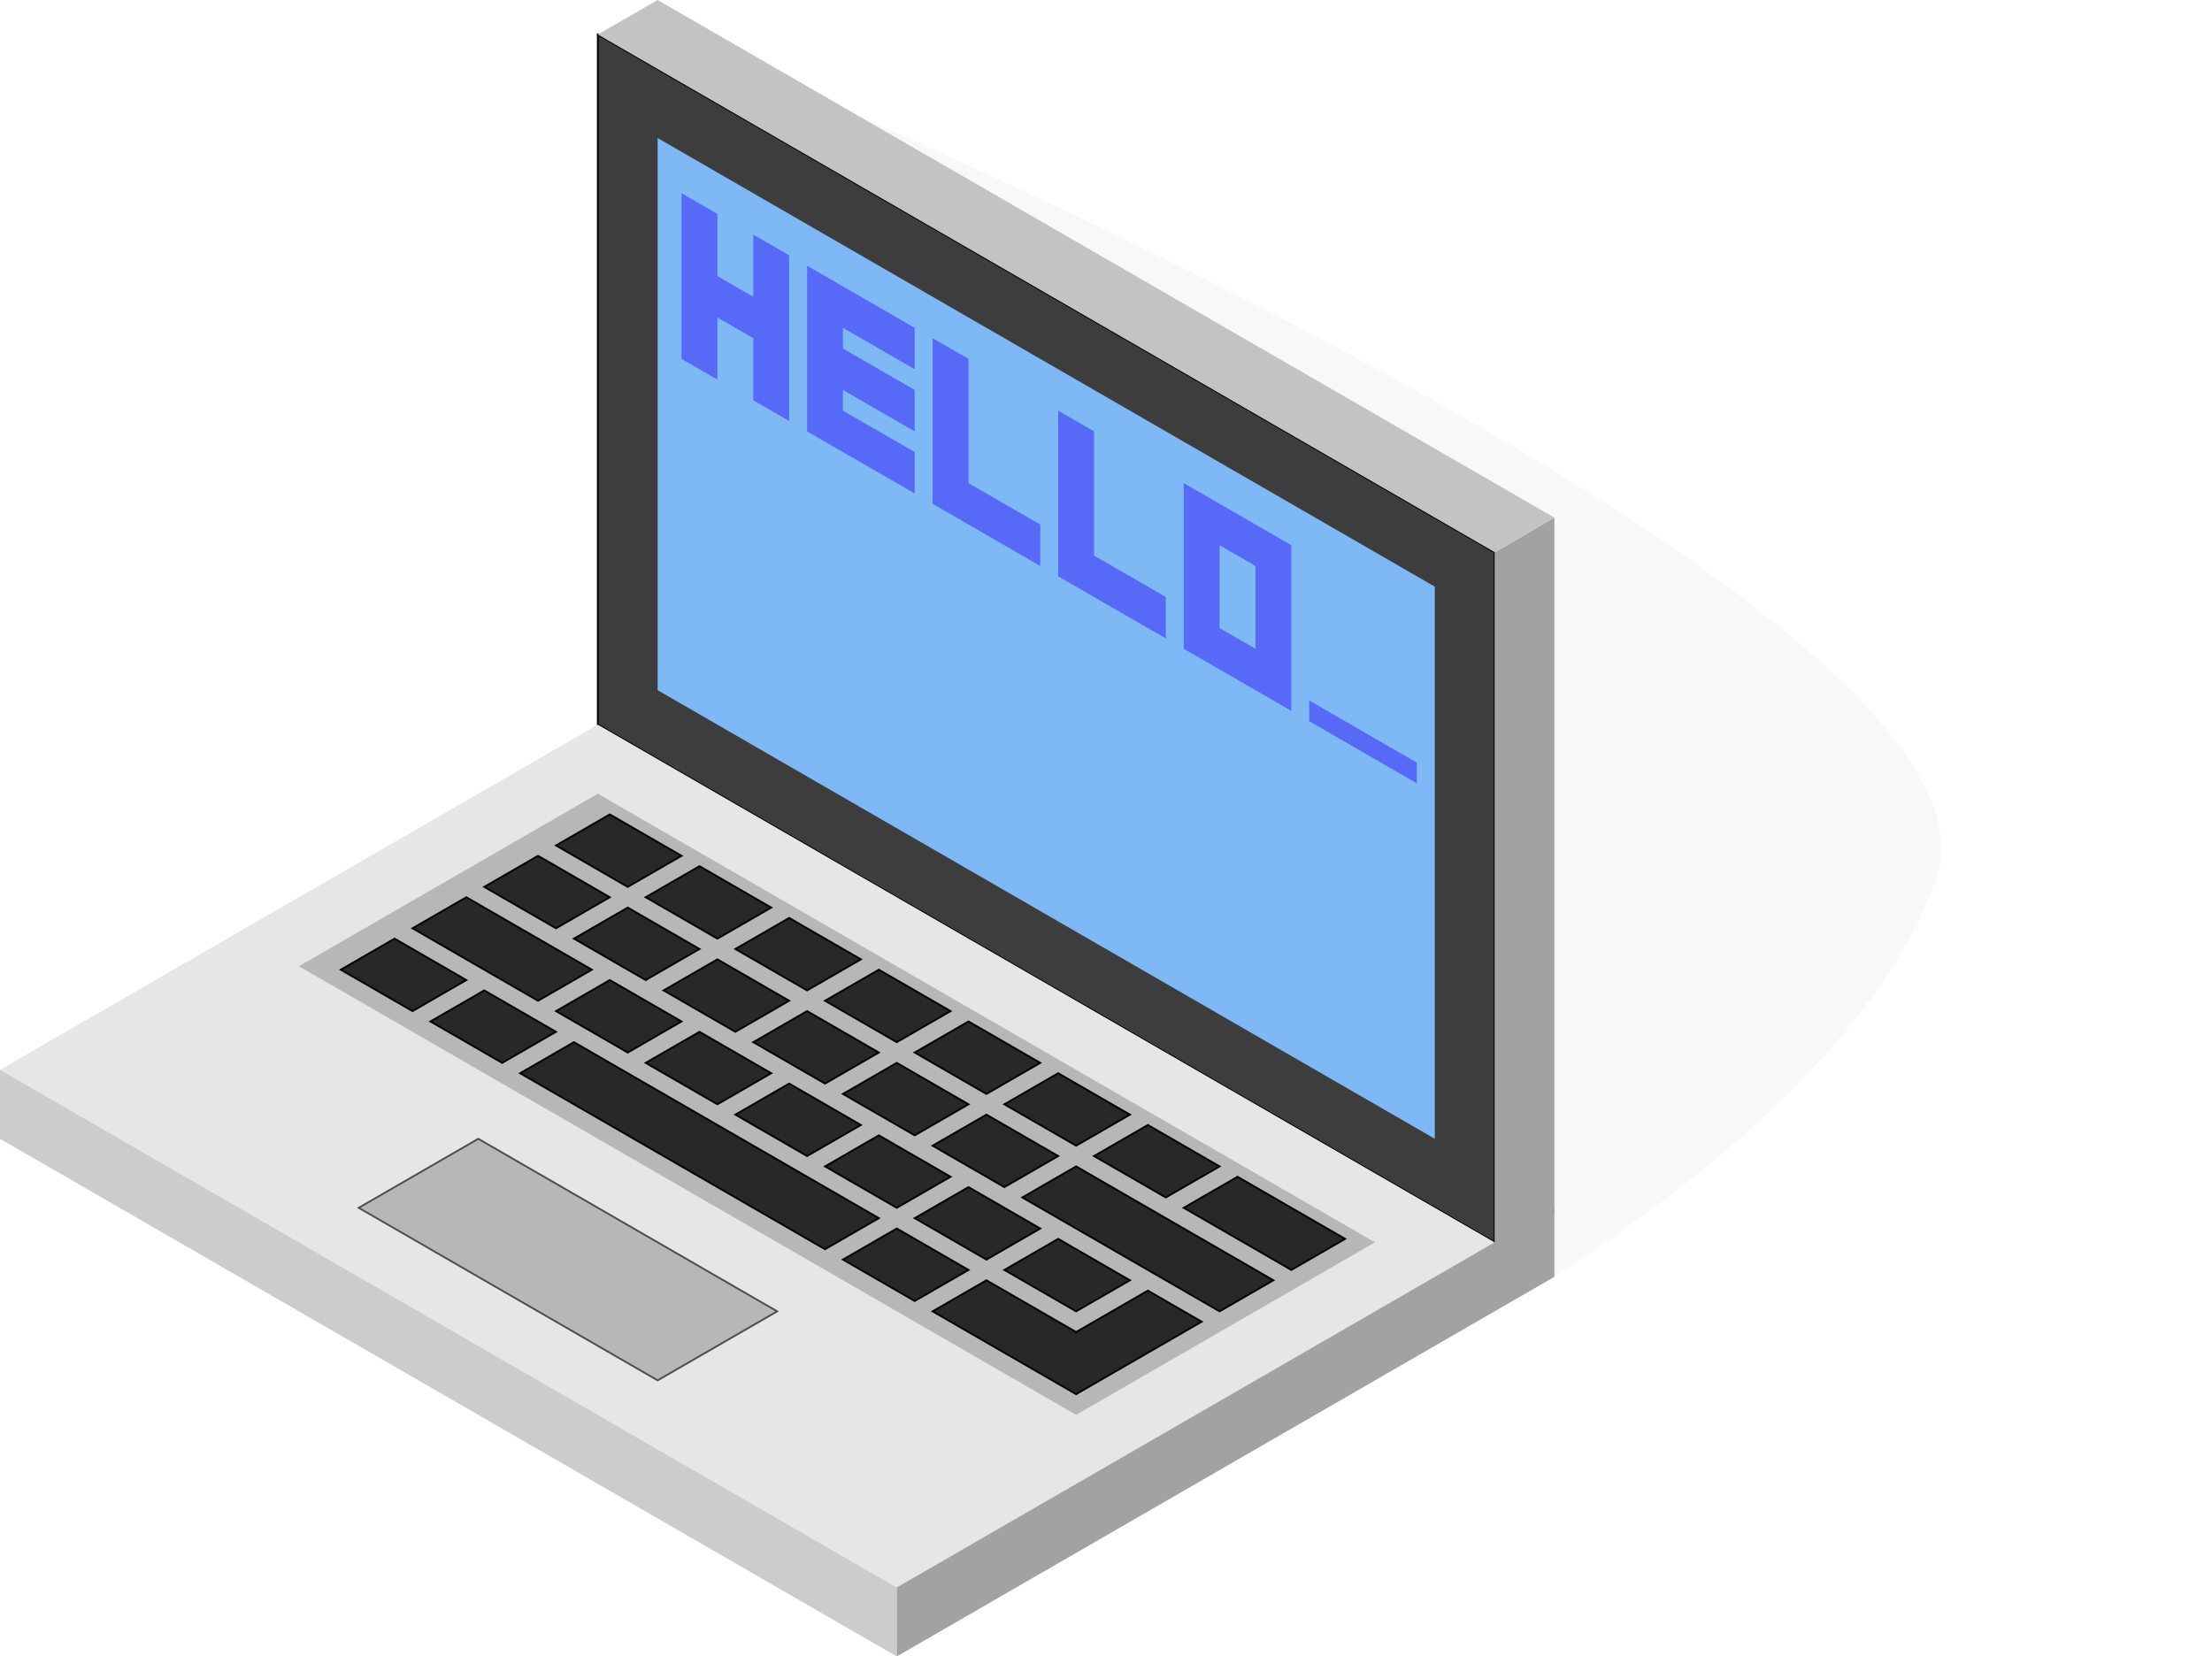 <?xml version="1.0" encoding="UTF-8" standalone="no"?>
<svg
   xmlns:dc="http://purl.org/dc/elements/1.1/"
   xmlns:cc="http://creativecommons.org/ns#"
   xmlns:rdf="http://www.w3.org/1999/02/22-rdf-syntax-ns#"
   xmlns:svg="http://www.w3.org/2000/svg"
   xmlns="http://www.w3.org/2000/svg"
   xmlns:sodipodi="http://sodipodi.sourceforge.net/DTD/sodipodi-0.dtd"
   xmlns:inkscape="http://www.inkscape.org/namespaces/inkscape"
   width="1211.072"
   height="907.087"
   viewBox="0 0 320.429 240"
   version="1.1"
   id="svg8"
   inkscape:version="1.0 (4035a4fb49, 2020-05-01)"
   sodipodi:docname="Computer.svg"
   inkscape:export-filename="D:\githubweb\SagittariuX.github.io\pics\banner\ComputerSmall.png"
   inkscape:export-xdpi="7.9375"
   inkscape:export-ydpi="7.9375">
  <defs
     id="defs2" />
  <sodipodi:namedview
     fit-margin-bottom="0"
     fit-margin-right="0"
     fit-margin-left="0"
     fit-margin-top="0"
     id="base"
     pagecolor="#7293d5"
     bordercolor="#666666"
     borderopacity="1.0"
     inkscape:pageopacity="0"
     inkscape:pageshadow="2"
     inkscape:zoom="0.53924586"
     inkscape:cx="288.15746"
     inkscape:cy="350.52359"
     inkscape:document-units="px"
     inkscape:current-layer="layer1"
     inkscape:document-rotation="0"
     showgrid="true"
     units="px"
     inkscape:pagecheckerboard="false"
     inkscape:window-width="1920"
     inkscape:window-height="1017"
     inkscape:window-x="-8"
     inkscape:window-y="-8"
     inkscape:window-maximized="1">
    <inkscape:grid
       originy="-20"
       originx="-129.904"
       type="axonomgrid"
       id="grid833"
       spacingy="10"
       empspacing="5"
       visible="false" />
    <inkscape:grid
       originy="-20"
       originx="-129.904"
       type="axonomgrid"
       id="grid910"
       visible="false"
       empspacing="3" />
  </sodipodi:namedview>
  <g
     transform="translate(-129.904,-20)"
     inkscape:label="Layer 1"
     inkscape:groupmode="layer"
     id="layer1">
    <g
       inkscape:export-ydpi="10.115987"
       inkscape:export-xdpi="10.115987"
       id="g916">
      <path
         sodipodi:nodetypes="cccc"
         id="path906"
         d="M 254.611,37 346.41,210 C 346.41,210 398.372,182 410.496,147 422.62,109 254.611,37 254.611,37 Z"
         style="fill:#cccccc;fill-opacity:0.125;stroke:none;stroke-width:0.265px;stroke-linecap:butt;stroke-linejoin:miter;stroke-opacity:1" />
      <path
         id="path835"
         d="M 346.41,200 V 100 L 216.506,25 V 125 Z"
         style="fill:#3d3d3d;fill-opacity:1;stroke:#000000;stroke-width:0.265px;stroke-linecap:butt;stroke-linejoin:miter;stroke-opacity:1" />
      <path
         id="computerSVGScreen"
         d="M 225.167,40 V 120 L 337.75,185 V 105 Z"
         style="fill:#7eb8f5;fill-opacity:1;stroke:#000000;stroke-width:0.265;stroke-linecap:butt;stroke-linejoin:miter;stroke-opacity:0;stroke-miterlimit:4;stroke-dasharray:none">
        <animate
           fill="freeze"
           dur="1.5s"
           begin="0.5s"
           values="0 ; 1; 0; 1"
           attributeName="fill-opacity"
           id="animationScreenFlicker" />
      </path>
      <path
         id="path839"
         d="M 216.506,25 225.167,20 355.07,95 346.41,100 Z"
         style="fill:#c3c3c3;fill-opacity:1;stroke:none;stroke-width:0.265px;stroke-linecap:butt;stroke-linejoin:miter;stroke-opacity:1" />
      <path
         id="path841"
         d="M 355.07,95 V 195.952 L 346.41,201 V 100.048 Z"
         style="fill:#a2a2a2;fill-opacity:1;stroke:none;stroke-width:0.266px;stroke-linecap:butt;stroke-linejoin:miter;stroke-opacity:1" />
      <path
         id="path843"
         d="M 216.506,125 129.904,175 259.808,250 346.41,200 Z"
         style="fill:#e6e6e6;stroke:none;stroke-width:0.265px;stroke-linecap:butt;stroke-linejoin:miter;stroke-opacity:1" />
      <path
         id="path845"
         d="M 129.904,175 V 185 L 259.808,260 V 250 Z"
         style="fill:#cccccc;stroke:none;stroke-width:0.265px;stroke-linecap:butt;stroke-linejoin:miter;stroke-opacity:1" />
      <path
         id="path847"
         d="M 259.808,250 V 260 L 355.07,205 V 195 Z"
         style="fill:#a2a2a2;fill-opacity:1;stroke:none;stroke-width:0.265px;stroke-linecap:butt;stroke-linejoin:miter;stroke-opacity:1" />
      <path
         id="path849"
         d="M 216.506,135 329.09,200 285.788,225 173.205,160 Z"
         style="fill:#969696;fill-opacity:0.577;stroke:none;stroke-width:0.265px;stroke-linecap:butt;stroke-linejoin:miter;stroke-opacity:1" />
      <path
         id="path851"
         d="M 199.186,185 242.487,210 225.167,220 181.865,195 Z"
         style="fill:#b7b7b7;fill-opacity:1;stroke:#4e4e4e;stroke-width:0.265px;stroke-linecap:butt;stroke-linejoin:miter;stroke-opacity:1" />
      <path
         id="path918"
         d="M 179.267,160.5 187.061,156 197.454,162 189.66,166.5 Z"
         style="fill:#282828;fill-opacity:1;stroke:#000000;stroke-width:0.265px;stroke-linecap:butt;stroke-linejoin:miter;stroke-opacity:1" />
      <path
         style="fill:#282828;fill-opacity:1;stroke:#000000;stroke-width:0.265px;stroke-linecap:butt;stroke-linejoin:miter;stroke-opacity:1"
         d="M 192.258,168 200.052,163.5 210.444,169.5 202.65,174 Z"
         id="path918-5" />
      <path
         id="path941"
         d="M 205.248,175.5 213.042,171 257.21,196.5 249.415,201 Z"
         style="fill:#282828;fill-opacity:1;stroke:#000000;stroke-width:0.265px;stroke-linecap:butt;stroke-linejoin:miter;stroke-opacity:1" />
      <path
         id="path918-5-2"
         d="M 252.013,202.5 259.808,198 270.2,204 262.406,208.5 Z"
         style="fill:#282828;fill-opacity:1;stroke:#000000;stroke-width:0.265px;stroke-linecap:butt;stroke-linejoin:miter;stroke-opacity:1" />
      <path
         sodipodi:nodetypes="ccccccc"
         id="path958"
         d="M 272.798,205.5 285.788,213 296.181,207 303.975,211.5 285.788,222 265.004,210 Z"
         style="fill:#282828;fill-opacity:1;stroke:#000000;stroke-width:0.265px;stroke-linecap:butt;stroke-linejoin:miter;stroke-opacity:1" />
      <path
         sodipodi:nodetypes="ccccc"
         style="fill:#282828;fill-opacity:1;stroke:#000000;stroke-width:0.265px;stroke-linecap:butt;stroke-linejoin:miter;stroke-opacity:1"
         d="M 189.66,154.5 197.454,150 215.64,160.5 207.846,165 Z"
         id="path918-9" />
      <path
         id="path918-5-8"
         d="M 210.444,166.5 218.238,162 228.631,168 220.836,172.5 Z"
         style="fill:#282828;fill-opacity:1;stroke:#000000;stroke-width:0.265px;stroke-linecap:butt;stroke-linejoin:miter;stroke-opacity:1" />
      <path
         id="path918-5-5"
         d="M 223.435,174 231.229,169.5 241.621,175.5 233.827,180 Z"
         style="fill:#282828;fill-opacity:1;stroke:#000000;stroke-width:0.265px;stroke-linecap:butt;stroke-linejoin:miter;stroke-opacity:1" />
      <path
         id="path918-5-6"
         d="M 236.425,181.5 244.219,177 254.611,183 246.817,187.5 Z"
         style="fill:#282828;fill-opacity:1;stroke:#000000;stroke-width:0.265px;stroke-linecap:butt;stroke-linejoin:miter;stroke-opacity:1" />
      <path
         id="path918-5-0"
         d="M 249.415,189 257.21,184.5 267.602,190.5 259.808,195 Z"
         style="fill:#282828;fill-opacity:1;stroke:#000000;stroke-width:0.265px;stroke-linecap:butt;stroke-linejoin:miter;stroke-opacity:1" />
      <path
         id="path918-5-59"
         d="M 262.406,196.5 270.2,192 280.592,198 272.798,202.5 Z"
         style="fill:#282828;fill-opacity:1;stroke:#000000;stroke-width:0.265px;stroke-linecap:butt;stroke-linejoin:miter;stroke-opacity:1" />
      <path
         id="path918-5-1"
         d="M 275.396,204 283.19,199.5 293.583,205.5 285.788,210 Z"
         style="fill:#282828;fill-opacity:1;stroke:#000000;stroke-width:0.265px;stroke-linecap:butt;stroke-linejoin:miter;stroke-opacity:1" />
      <path
         style="fill:#282828;fill-opacity:1;stroke:#000000;stroke-width:0.265px;stroke-linecap:butt;stroke-linejoin:miter;stroke-opacity:1"
         d="M 200.052,148.5 207.846,144 218.238,150 210.444,154.5 Z"
         id="path918-5-8-3" />
      <path
         style="fill:#282828;fill-opacity:1;stroke:#000000;stroke-width:0.265px;stroke-linecap:butt;stroke-linejoin:miter;stroke-opacity:1"
         d="M 210.444,142.5 218.238,138 228.631,144 220.836,148.5 Z"
         id="path918-5-8-6" />
      <path
         style="fill:#282828;fill-opacity:1;stroke:#000000;stroke-width:0.265px;stroke-linecap:butt;stroke-linejoin:miter;stroke-opacity:1"
         d="M 213.042,156 220.836,151.5 231.229,157.5 223.435,162 Z"
         id="path918-5-8-5" />
      <path
         id="path918-5-8-5-2"
         d="M 223.435,150 231.229,145.5 241.621,151.5 233.827,156 Z"
         style="fill:#282828;fill-opacity:1;stroke:#000000;stroke-width:0.265px;stroke-linecap:butt;stroke-linejoin:miter;stroke-opacity:1" />
      <path
         id="path918-5-8-5-0"
         d="M 226.033,163.5 233.827,159 244.219,165 236.425,169.5 Z"
         style="fill:#282828;fill-opacity:1;stroke:#000000;stroke-width:0.265px;stroke-linecap:butt;stroke-linejoin:miter;stroke-opacity:1" />
      <path
         id="path918-5-8-5-3"
         d="M 236.425,157.5 244.219,153 254.611,159 246.817,163.5 Z"
         style="fill:#282828;fill-opacity:1;stroke:#000000;stroke-width:0.265px;stroke-linecap:butt;stroke-linejoin:miter;stroke-opacity:1" />
      <path
         id="path918-5-8-5-03"
         d="M 239.023,171 246.817,166.5 257.21,172.5 249.415,177 Z"
         style="fill:#282828;fill-opacity:1;stroke:#000000;stroke-width:0.265px;stroke-linecap:butt;stroke-linejoin:miter;stroke-opacity:1" />
      <path
         id="path918-5-8-5-32"
         d="M 249.415,165 257.21,160.5 267.602,166.5 259.808,171 Z"
         style="fill:#282828;fill-opacity:1;stroke:#000000;stroke-width:0.265px;stroke-linecap:butt;stroke-linejoin:miter;stroke-opacity:1" />
      <path
         id="path918-5-8-5-1"
         d="M 252.013,178.5 259.808,174 270.2,180 262.406,184.5 Z"
         style="fill:#282828;fill-opacity:1;stroke:#000000;stroke-width:0.265px;stroke-linecap:butt;stroke-linejoin:miter;stroke-opacity:1" />
      <path
         id="path918-5-8-5-4"
         d="M 262.406,172.5 270.2,168 280.592,174 272.798,178.5 Z"
         style="fill:#282828;fill-opacity:1;stroke:#000000;stroke-width:0.265px;stroke-linecap:butt;stroke-linejoin:miter;stroke-opacity:1" />
      <path
         id="path918-5-8-5-24"
         d="M 265.004,186 272.798,181.5 283.19,187.5 275.396,192 Z"
         style="fill:#282828;fill-opacity:1;stroke:#000000;stroke-width:0.265px;stroke-linecap:butt;stroke-linejoin:miter;stroke-opacity:1" />
      <path
         id="path918-5-8-5-5"
         d="M 275.396,180 283.19,175.5 293.583,181.5 285.788,186 Z"
         style="fill:#282828;fill-opacity:1;stroke:#000000;stroke-width:0.265px;stroke-linecap:butt;stroke-linejoin:miter;stroke-opacity:1" />
      <path
         sodipodi:nodetypes="ccccc"
         id="path918-5-8-5-25"
         d="M 277.994,193.5 285.788,189 314.367,205.5 306.573,210 Z"
         style="fill:#282828;fill-opacity:1;stroke:#000000;stroke-width:0.265px;stroke-linecap:butt;stroke-linejoin:miter;stroke-opacity:1" />
      <path
         id="path918-5-8-5-7"
         d="M 288.386,187.5 296.181,183 306.573,189 298.779,193.5 Z"
         style="fill:#282828;fill-opacity:1;stroke:#000000;stroke-width:0.265px;stroke-linecap:butt;stroke-linejoin:miter;stroke-opacity:1" />
      <path
         sodipodi:nodetypes="ccccc"
         id="path918-5-8-5-74"
         d="M 301.377,195 309.171,190.5 324.76,199.5 316.965,204 Z"
         style="fill:#282828;fill-opacity:1;stroke:#000000;stroke-width:0.265px;stroke-linecap:butt;stroke-linejoin:miter;stroke-opacity:1" />
    </g>
    <g
       inkscape:export-ydpi="10.115987"
       inkscape:export-xdpi="10.115987"
       style="fill:#566af7;fill-opacity:1"
       id="g902">
      <path
         style="fill:#566af7;fill-opacity:1;stroke:#000000;stroke-width:0.265px;stroke-linecap:butt;stroke-linejoin:miter;stroke-opacity:0"
         d="M 228.631,48 233.827,51 V 60 L 239.023,63 V 54 L 244.219,57 V 81 L 239.023,78 V 69 L 233.827,66 V 75 L 228.631,72 Z"
         id="letter1"
         sodipodi:nodetypes="ccccccccccccc">
        <animate
           fill="freeze"
           dur="0.2s"
           begin="animationScreenFlicker.end + 0.2s"
           values="1"
           attributeName="fill-opacity"
           id="animationLetter1" />
      </path>
      <path
         style="fill:#566af7;fill-opacity:1;stroke:none;stroke-width:0.265px;stroke-linecap:butt;stroke-linejoin:miter;stroke-opacity:1"
         d="M 246.817,58.5 262.406,67.5 V 73.5 L 252.013,67.5 V 70.5 L 262.406,76.5 V 82.5 L 252.013,76.5 V 79.5 L 262.406,85.5 V 91.5 L 246.817,82.5 Z"
         id="letter2"
         sodipodi:nodetypes="ccccccccccccc">
        <animate
           fill="freeze"
           dur="0.2s"
           begin="animationLetter1.end"
           values="1"
           attributeName="fill-opacity"
           id="animationLetter2" />
      </path>
      <path
         style="fill:#566af7;fill-opacity:1;stroke:none;stroke-width:0.265px;stroke-linecap:butt;stroke-linejoin:miter;stroke-opacity:1"
         d="M 265.004,69 V 93 L 280.592,102 V 96 L 270.2,90 V 72 Z"
         id="letter3"
         sodipodi:nodetypes="ccccccc">
        <animate
           fill="freeze"
           dur="0.2s"
           begin="animationLetter2.end"
           values="1"
           attributeName="fill-opacity"
           id="animationLetter3" />
      </path>
      <path
         sodipodi:nodetypes="ccccccc"
         id="letter4"
         d="M 283.19,79.5 V 103.5 L 298.779,112.5 V 106.5 L 288.386,100.5 V 82.5 Z"
         style="fill:#566af7;fill-opacity:1;stroke:none;stroke-width:0.265px;stroke-linecap:butt;stroke-linejoin:miter;stroke-opacity:1">
        <animate
           fill="freeze"
           dur="0.2s"
           begin="animationLetter3.end"
           values="1"
           attributeName="fill-opacity"
           id="animationLetter4" />
      </path>
      <path
         id="letter5"
         style="fill:#566af7;fill-opacity:1;stroke:none;stroke-width:0.265px;stroke-linecap:butt;stroke-linejoin:miter;stroke-opacity:1"
         d="M 301.377,90 V 114 L 316.965,123 V 99 Z M 306.573,99 311.769,102 V 114 L 306.573,111 Z">
        <animate
           fill="freeze"
           dur="0.2s"
           begin="animationLetter4.end"
           values="1"
           attributeName="fill-opacity"
           id="animationLetter5" />
      </path>
      <path
         style="fill:#566af7;fill-opacity:1;stroke:none;stroke-width:0.265px;stroke-linecap:butt;stroke-linejoin:miter;stroke-opacity:1"
         d="M 319.563,121.5 335.152,130.5 V 133.5 L 319.563,124.5 Z"
         id="consoleLine"
         sodipodi:nodetypes="ccccc">
        <animate
           repeatCount="indefinite"
           dur="1s"
           begin="animationLetter5.end"
           values="1;0"
           attributeName="fill-opacity"
           id="animationConsoleLine" />
      </path>
    </g>
  </g>
</svg>
